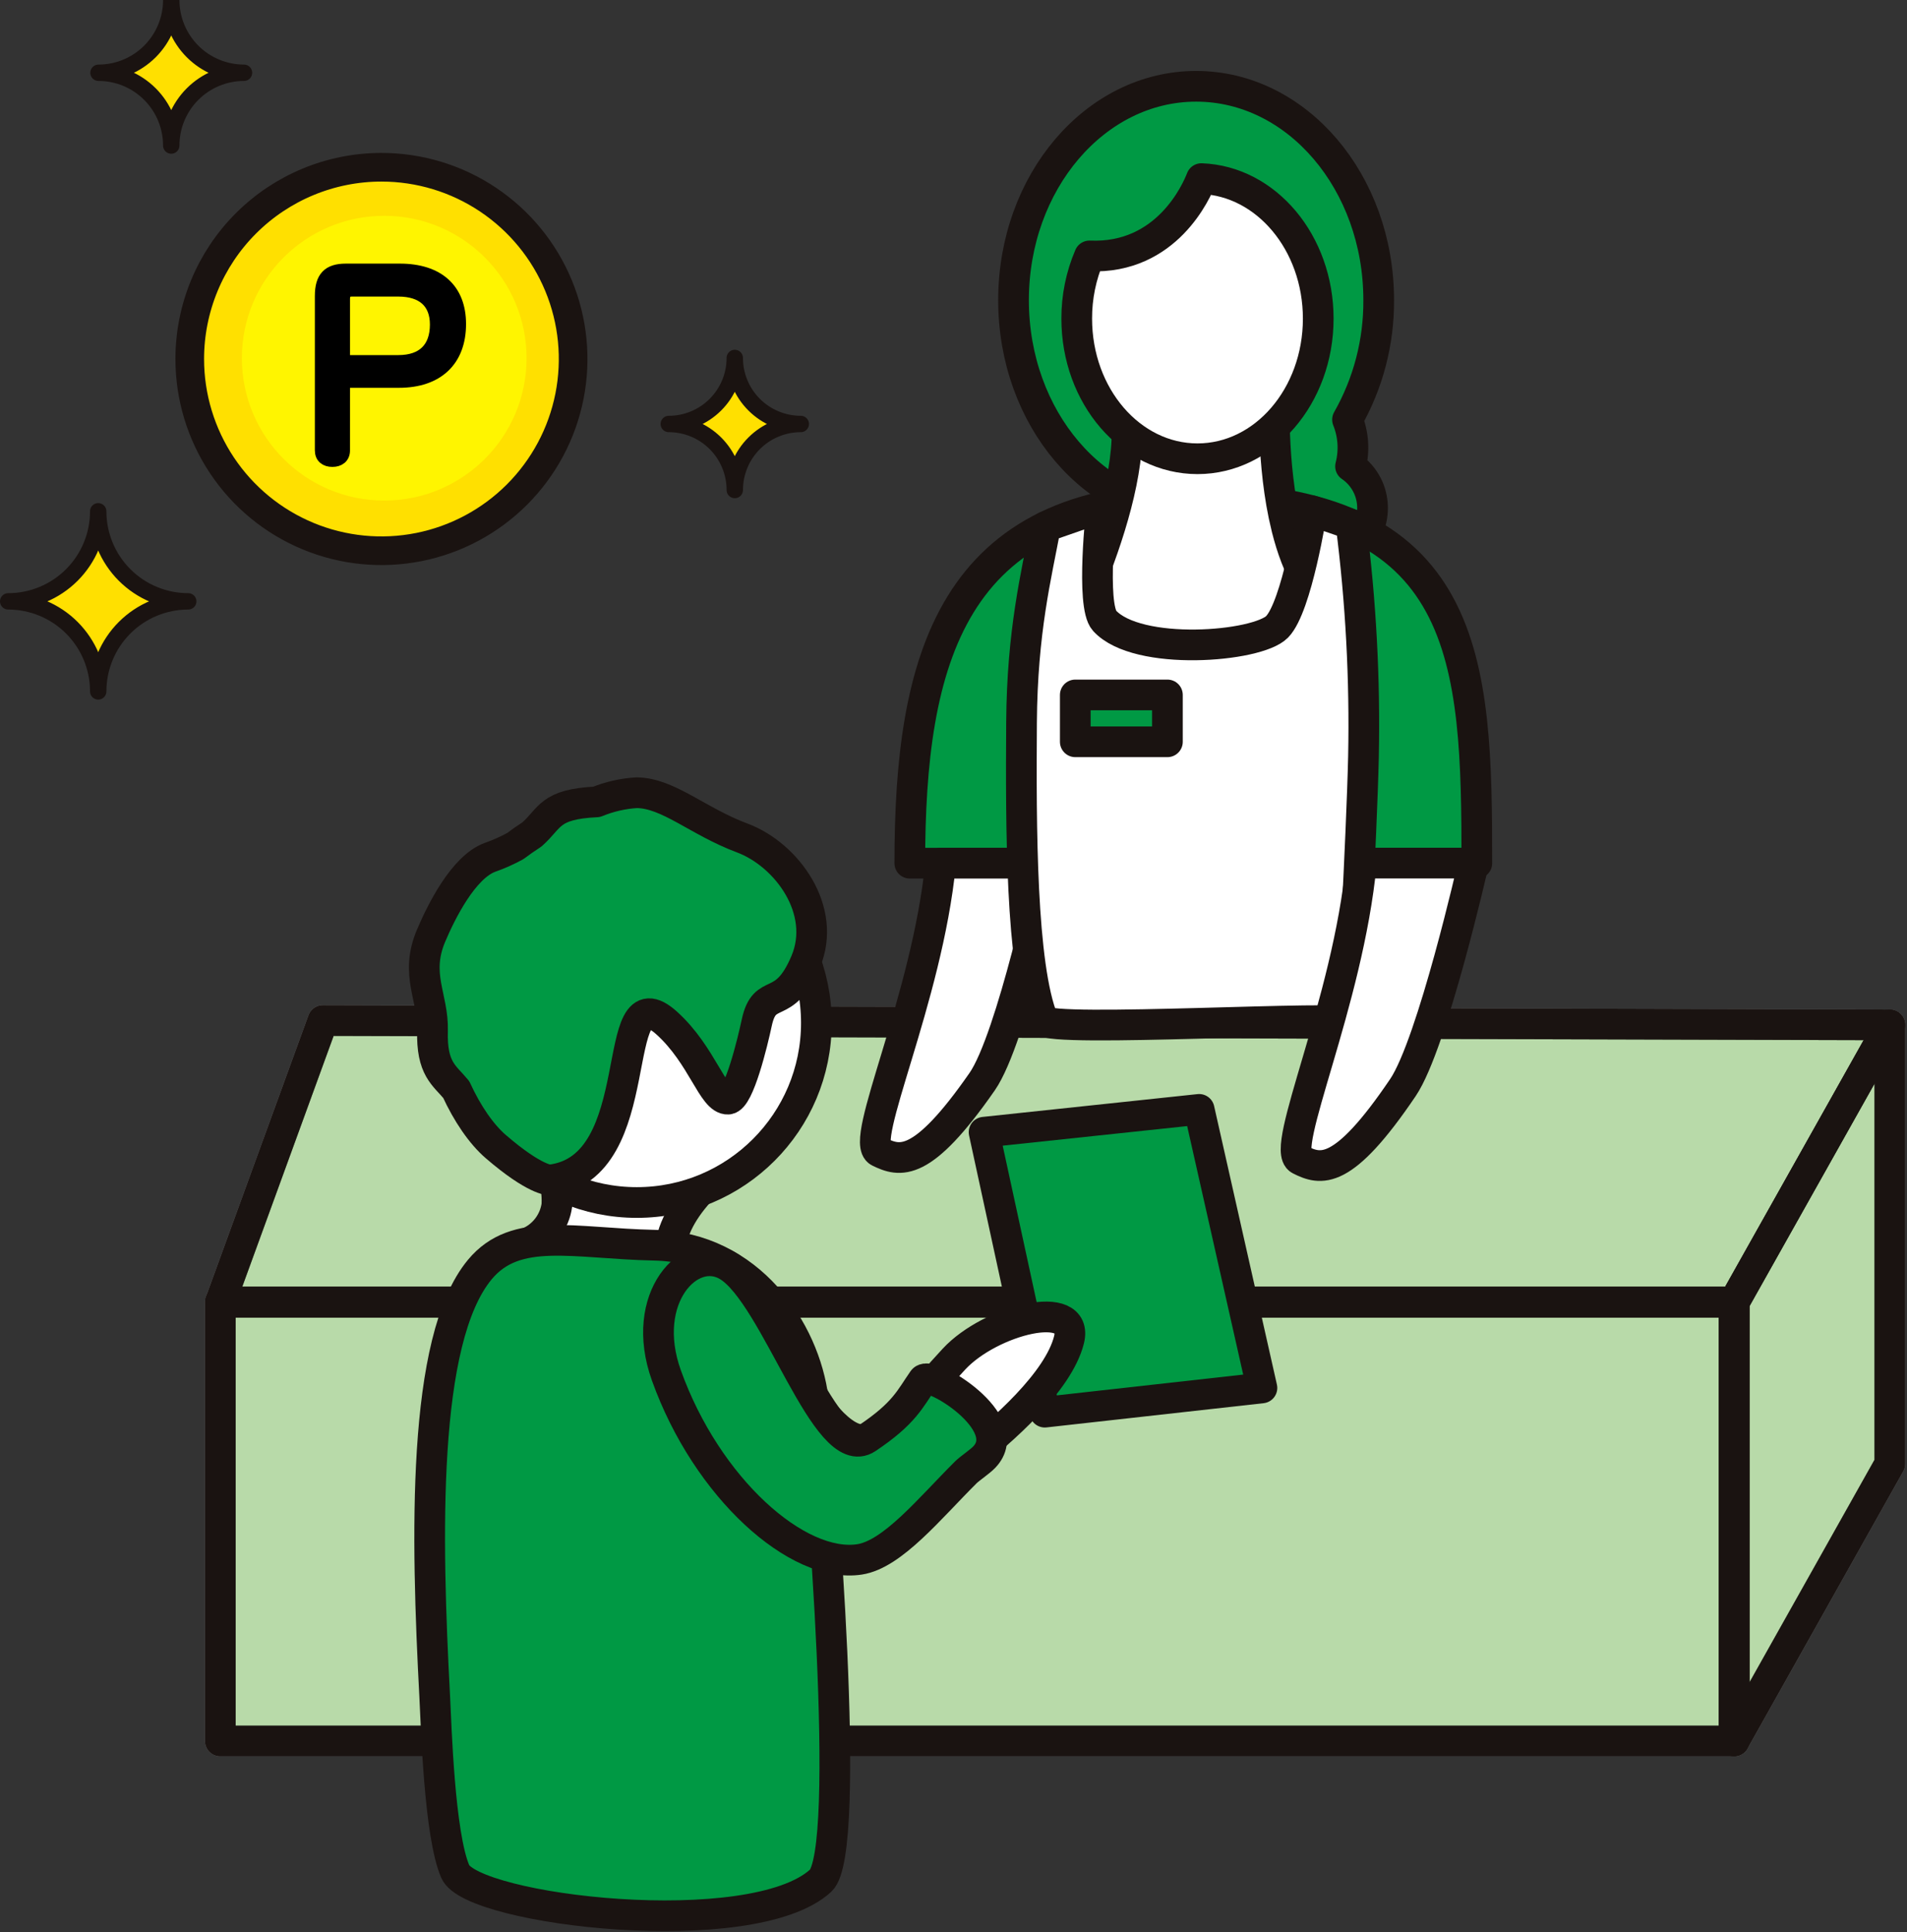 <svg width="466" height="472" viewBox="0 0 466 472" fill="none" xmlns="http://www.w3.org/2000/svg">
<rect x="0" y="0" width="466" height="472" fill="#333333" stroke="none"/>
<path d="M461.811 250.368L423.757 318.091H53.839L78.901 249.305L461.811 250.368Z" fill="white" stroke="#707070" stroke-width="7.5" stroke-linecap="round" stroke-linejoin="round"/>
<path d="M423.758 318.091H53.839V425.311H423.758V318.091Z" fill="white" stroke="#707070" stroke-width="7.5" stroke-linecap="round" stroke-linejoin="round"/>
<path d="M423.758 425.311V318.091L461.812 250.368V357.588L423.758 425.311Z" fill="white" stroke="#707070" stroke-width="7.5" stroke-linecap="round" stroke-linejoin="round"/>
<path opacity="0.4" d="M461.811 250.368L423.757 318.091H53.839L78.901 249.305L461.811 250.368Z" fill="#4EA329" stroke="#707070" stroke-width="7.5" stroke-linecap="round" stroke-linejoin="round"/>
<path opacity="0.4" d="M423.758 318.091H53.839V425.311H423.758V318.091Z" fill="#4EA329" stroke="#707070" stroke-width="7.5" stroke-linecap="round" stroke-linejoin="round"/>
<path opacity="0.4" d="M423.758 425.311V318.091L461.812 250.368V357.588L423.758 425.311Z" fill="#4EA329" stroke="#707070" stroke-width="7.5" stroke-linecap="round" stroke-linejoin="round"/>
<path d="M461.811 250.368L423.757 318.091H53.839L78.901 249.305L461.811 250.368Z" stroke="#1A1311" stroke-width="7.5" stroke-linecap="round" stroke-linejoin="round"/>
<path d="M423.758 318.091H53.839V425.311H423.758V318.091Z" stroke="#1A1311" stroke-width="7.5" stroke-linecap="round" stroke-linejoin="round"/>
<path d="M423.758 425.311V318.091L461.812 250.368V357.588L423.758 425.311Z" stroke="#1A1311" stroke-width="7.5" stroke-linecap="round" stroke-linejoin="round"/>
<path d="M330.023 113.916C330.999 110.134 330.74 106.139 329.282 102.516C334.333 93.626 336.961 83.565 336.904 73.34C336.904 44.479 316.928 21.082 292.287 21.082C267.646 21.082 247.67 44.482 247.67 73.34C247.67 102.198 267.646 125.598 292.287 125.598C293.623 125.597 294.958 125.527 296.287 125.387C299.657 128.186 303.864 129.779 308.242 129.914C308.408 130.385 308.603 130.845 308.825 131.293C312.097 137.762 320.402 140.149 327.375 136.623C334.348 133.097 337.35 124.994 334.075 118.523C333.136 116.669 331.742 115.084 330.023 113.916Z" fill="#009944" stroke="#1A1311" stroke-width="7.5" stroke-linecap="round" stroke-linejoin="round"/>
<path d="M222.321 210.871C222.321 161.525 232.234 121.524 291.604 121.524C359.673 121.524 360.883 161.524 360.883 210.871H222.371" fill="#009944"/>
<path d="M222.321 210.871C222.321 161.525 232.234 121.524 291.604 121.524C359.673 121.524 360.883 161.524 360.883 210.871H222.371" stroke="#1A1311" stroke-width="7.5" stroke-linecap="round" stroke-linejoin="round"/>
<path d="M314.464 129.139C316.881 138.718 321.123 147.393 328.508 150.847C338.975 155.747 306.708 171.847 306.708 171.847L281.316 179.075L264.145 152.975L259.016 158.546C259.016 158.546 282.323 114.085 273.371 94.309L311.55 93.645C311.55 93.645 310.475 110.322 313.722 125.91L314.464 129.139Z" fill="white" stroke="#1A1311" stroke-width="7.5" stroke-linecap="round" stroke-linejoin="round"/>
<path d="M256.35 210.871C256.35 210.871 247.25 253.804 240.007 264.226C225.227 285.499 219.893 283.819 214.833 281.382C209.773 278.945 226.554 244.259 229.852 210.872L256.35 210.871Z" fill="white" stroke="#1A1311" stroke-width="7.5" stroke-linecap="round" stroke-linejoin="round"/>
<path d="M330.137 128.06C332.551 146.898 333.569 165.889 333.183 184.877C332.763 203.723 330.137 251.947 330.137 249.885C330.137 247.823 256.208 252.412 254.926 249.278C249.478 235.923 249.459 201.871 249.626 176.497C249.775 154.134 253.261 140.497 255.464 128.675L269.202 123.887C269.202 123.887 266.485 147.871 269.91 151.632C277.937 160.445 307.245 158.074 312.079 153.126C316.913 148.178 320.562 124.766 320.562 124.766L330.137 128.06Z" fill="white" stroke="#1A1311" stroke-width="7.5" stroke-linecap="round" stroke-linejoin="round"/>
<path d="M285.273 169.765H262.759V181.212H285.273V169.765Z" fill="#009944" stroke="#1A1311" stroke-width="7.5" stroke-linecap="round" stroke-linejoin="round"/>
<path d="M360.066 210.852C360.066 210.852 350.066 254.97 342.822 265.679C328.043 287.539 322.708 285.813 317.651 283.308C312.594 280.803 329.371 245.16 332.666 210.851L360.066 210.852Z" fill="white" stroke="#1A1311" stroke-width="7.5" stroke-linecap="round" stroke-linejoin="round"/>
<path d="M293.58 43.634C292.435 46.618 285.157 63.322 266.233 62.519C264.158 67.359 263.096 72.572 263.112 77.837C263.112 96.743 276.323 112.069 292.62 112.069C308.917 112.069 322.128 96.743 322.128 77.837C322.128 59.305 309.432 44.224 293.58 43.634Z" fill="white" stroke="#1A1311" stroke-width="7.5" stroke-linecap="round" stroke-linejoin="round"/>
<path d="M308.37 339.056L255.315 344.974L240.47 276.584L293.024 271.008L308.37 339.056Z" fill="#009944" stroke="#1A1311" stroke-width="7.5" stroke-linecap="round" stroke-linejoin="round"/>
<path d="M134.867 286.14C134.061 283.188 138.293 283.921 141.861 283.995C150.149 284.261 158.413 285.041 166.605 286.328C168.984 286.698 171.881 287.428 172.025 289.018C171.931 289.857 171.51 290.625 170.853 291.156C166.426 296.067 163.393 301.667 163.714 307.364C163.706 308.561 164.002 309.74 164.574 310.791C165.146 311.842 165.975 312.731 166.983 313.375C154.445 309.842 141.731 306.608 128.841 303.675C130.761 302.901 132.442 301.633 133.714 300C134.985 298.366 135.803 296.426 136.082 294.375C136.216 291.577 135.803 288.78 134.867 286.14V286.14Z" fill="white" stroke="#1A1311" stroke-width="7.5" stroke-linecap="round" stroke-linejoin="round"/>
<path d="M155.612 293.759C179.846 293.759 199.492 274.113 199.492 249.879C199.492 225.645 179.846 205.999 155.612 205.999C131.378 205.999 111.732 225.645 111.732 249.879C111.732 274.113 131.378 293.759 155.612 293.759Z" fill="white" stroke="#1A1311" stroke-width="7.5" stroke-linecap="round" stroke-linejoin="round"/>
<path d="M185.312 317.432C185.312 317.432 202.902 358.779 213.8 350.663C225.043 342.288 224.159 341.663 233.108 332.02C242.057 322.377 263.808 316.973 261.224 327.301C258.64 337.629 244.736 349.649 236.881 355.856C228.216 362.703 218.827 369.821 211.081 371.556C196.408 374.846 176.311 353.613 166.586 337.671C156.861 321.729 185.312 317.432 185.312 317.432Z" fill="white" stroke="#1A1311" stroke-width="7.5" stroke-linecap="round" stroke-linejoin="round"/>
<path d="M200.536 459.428C208.442 452.185 200.6 357.07 198.732 341.907C196.638 324.906 183.049 304.669 159.93 304.19C140.148 303.781 126.075 299.511 117.256 310.132C102.938 327.378 104.202 376.099 106.219 414.242C106.597 421.391 107.34 448.174 111.245 457.196C115.357 466.702 183.809 474.75 200.536 459.428Z" fill="#009944" stroke="#1A1311" stroke-width="7.5" stroke-linecap="round" stroke-linejoin="round"/>
<path d="M181.382 204.714C170.405 200.605 163.389 193.755 155.594 193.649C152.226 193.851 148.915 194.607 145.794 195.888C134.121 196.457 134.613 199.757 129.969 203.857C128.576 204.757 127.218 205.704 125.917 206.684C123.938 207.769 121.873 208.689 119.743 209.435C113.195 211.829 107.743 222.888 105.32 228.625C101.32 238.114 105.92 243.614 105.692 251.78C105.42 261.115 108.574 262.65 111.486 266.164C114.169 272.011 117.61 277.044 121.128 280.08C130.768 288.401 134.349 288.262 134.349 288.262C159.338 285.483 148.144 236.511 162.978 249.968C171.678 257.862 174.162 268.726 177.927 268.507C180.584 268.354 183.896 254.64 184.916 249.864C186.894 240.601 191.551 247.551 196.865 234.964C202.179 222.377 192.285 208.795 181.382 204.714Z" fill="#009944" stroke="#1A1311" stroke-width="7.5" stroke-linecap="round" stroke-linejoin="round"/>
<path d="M211.853 351.367C221.074 345.212 222.399 341.657 225.582 337.111C227.244 334.741 248.574 347.563 240.508 355.963C239.397 357.12 236.986 358.712 236.023 359.663C227.253 368.38 218.148 379.697 210.052 380.94C194.952 383.26 172.721 363.57 162.837 335.988C156.037 317.025 168.676 303.698 177.879 309.261C189.641 316.374 201.89 358.017 211.853 351.367Z" fill="#009944" stroke="#1A1311" stroke-width="7.5" stroke-linecap="round" stroke-linejoin="round"/>
<path d="M93.21 40.856C102.475 40.856 111.531 43.603 119.234 48.75C126.937 53.897 132.941 61.213 136.487 69.772C140.032 78.332 140.96 87.75 139.152 96.836C137.345 105.923 132.883 114.269 126.332 120.82C119.781 127.371 111.435 131.832 102.349 133.64C93.262 135.447 83.844 134.52 75.284 130.974C66.725 127.429 59.41 121.425 54.263 113.722C49.115 106.019 46.368 96.962 46.368 87.698C46.368 75.275 51.303 63.36 60.088 54.576C68.872 45.791 80.787 40.856 93.21 40.856V40.856Z" fill="#FFE000" stroke="#1A1311" stroke-width="7"/>
<path d="M93.891 122.284C113.102 122.284 128.674 106.711 128.674 87.501C128.674 68.291 113.102 52.718 93.891 52.718C74.681 52.718 59.108 68.291 59.108 87.501C59.108 106.711 74.681 122.284 93.891 122.284Z" fill="#FFF500"/>
<path d="M84.025 110.06C84.025 111.725 82.836 112.56 81.231 112.56C79.567 112.56 78.438 111.728 78.438 110.004V72.316C78.438 67.739 80.281 65.897 84.501 65.897H97.701C107.092 65.897 112.383 70.711 112.383 79.151C112.383 88.067 106.915 93.238 97.464 93.238H84.03L84.025 110.06ZM97.34 88.246C103.34 88.246 106.553 85.037 106.553 79.271C106.553 73.921 103.284 70.949 97.34 70.949H85.927C84.619 70.949 84.027 71.722 84.027 73.029V88.245L97.34 88.246Z" fill="black" stroke="black" stroke-width="3"/>
<path d="M179.553 87.444C179.553 91.722 177.854 95.825 174.829 98.85C171.804 101.875 167.701 103.575 163.423 103.575V103.575C167.701 103.575 171.804 105.274 174.829 108.299C177.854 111.324 179.554 115.427 179.554 119.705C179.554 115.427 181.253 111.325 184.278 108.3C187.303 105.275 191.405 103.575 195.683 103.575V103.575C193.565 103.575 191.467 103.158 189.51 102.347C187.553 101.536 185.775 100.348 184.277 98.85C182.779 97.352 181.591 95.574 180.78 93.617C179.97 91.66 179.553 89.562 179.553 87.444Z" fill="#FFE000" stroke="#1A1311" stroke-width="4" stroke-linecap="round" stroke-linejoin="round"/>
<path d="M24 124.904C24 130.739 21.682 136.335 17.556 140.46C13.431 144.586 7.835 146.904 2 146.904V146.904C7.835 146.904 13.431 149.222 17.556 153.348C21.682 157.474 24 163.069 24 168.904C24 166.015 24.569 163.154 25.675 160.485C26.78 157.816 28.401 155.391 30.444 153.348C32.486 151.305 34.912 149.684 37.581 148.579C40.25 147.473 43.111 146.904 46 146.904V146.904C43.111 146.904 40.25 146.335 37.581 145.229C34.912 144.124 32.486 142.503 30.444 140.46C28.401 138.418 26.78 135.992 25.675 133.323C24.569 130.654 24 127.793 24 124.904V124.904Z" fill="#FFE000" stroke="#1A1311" stroke-width="4" stroke-linecap="round" stroke-linejoin="round"/>
<path d="M41.846 0C41.846 4.715 39.973 9.236 36.639 12.57C33.305 15.904 28.784 17.777 24.069 17.777V17.777C28.784 17.777 33.305 19.65 36.639 22.984C39.973 26.318 41.846 30.839 41.846 35.554C41.846 30.839 43.719 26.318 47.053 22.984C50.386 19.65 54.908 17.777 59.623 17.777V17.777C54.908 17.777 50.386 15.904 47.053 12.57C43.719 9.236 41.846 4.715 41.846 0V0Z" fill="#FFE000" stroke="#1A1311" stroke-width="4" stroke-linecap="round" stroke-linejoin="round"/>
</svg>

